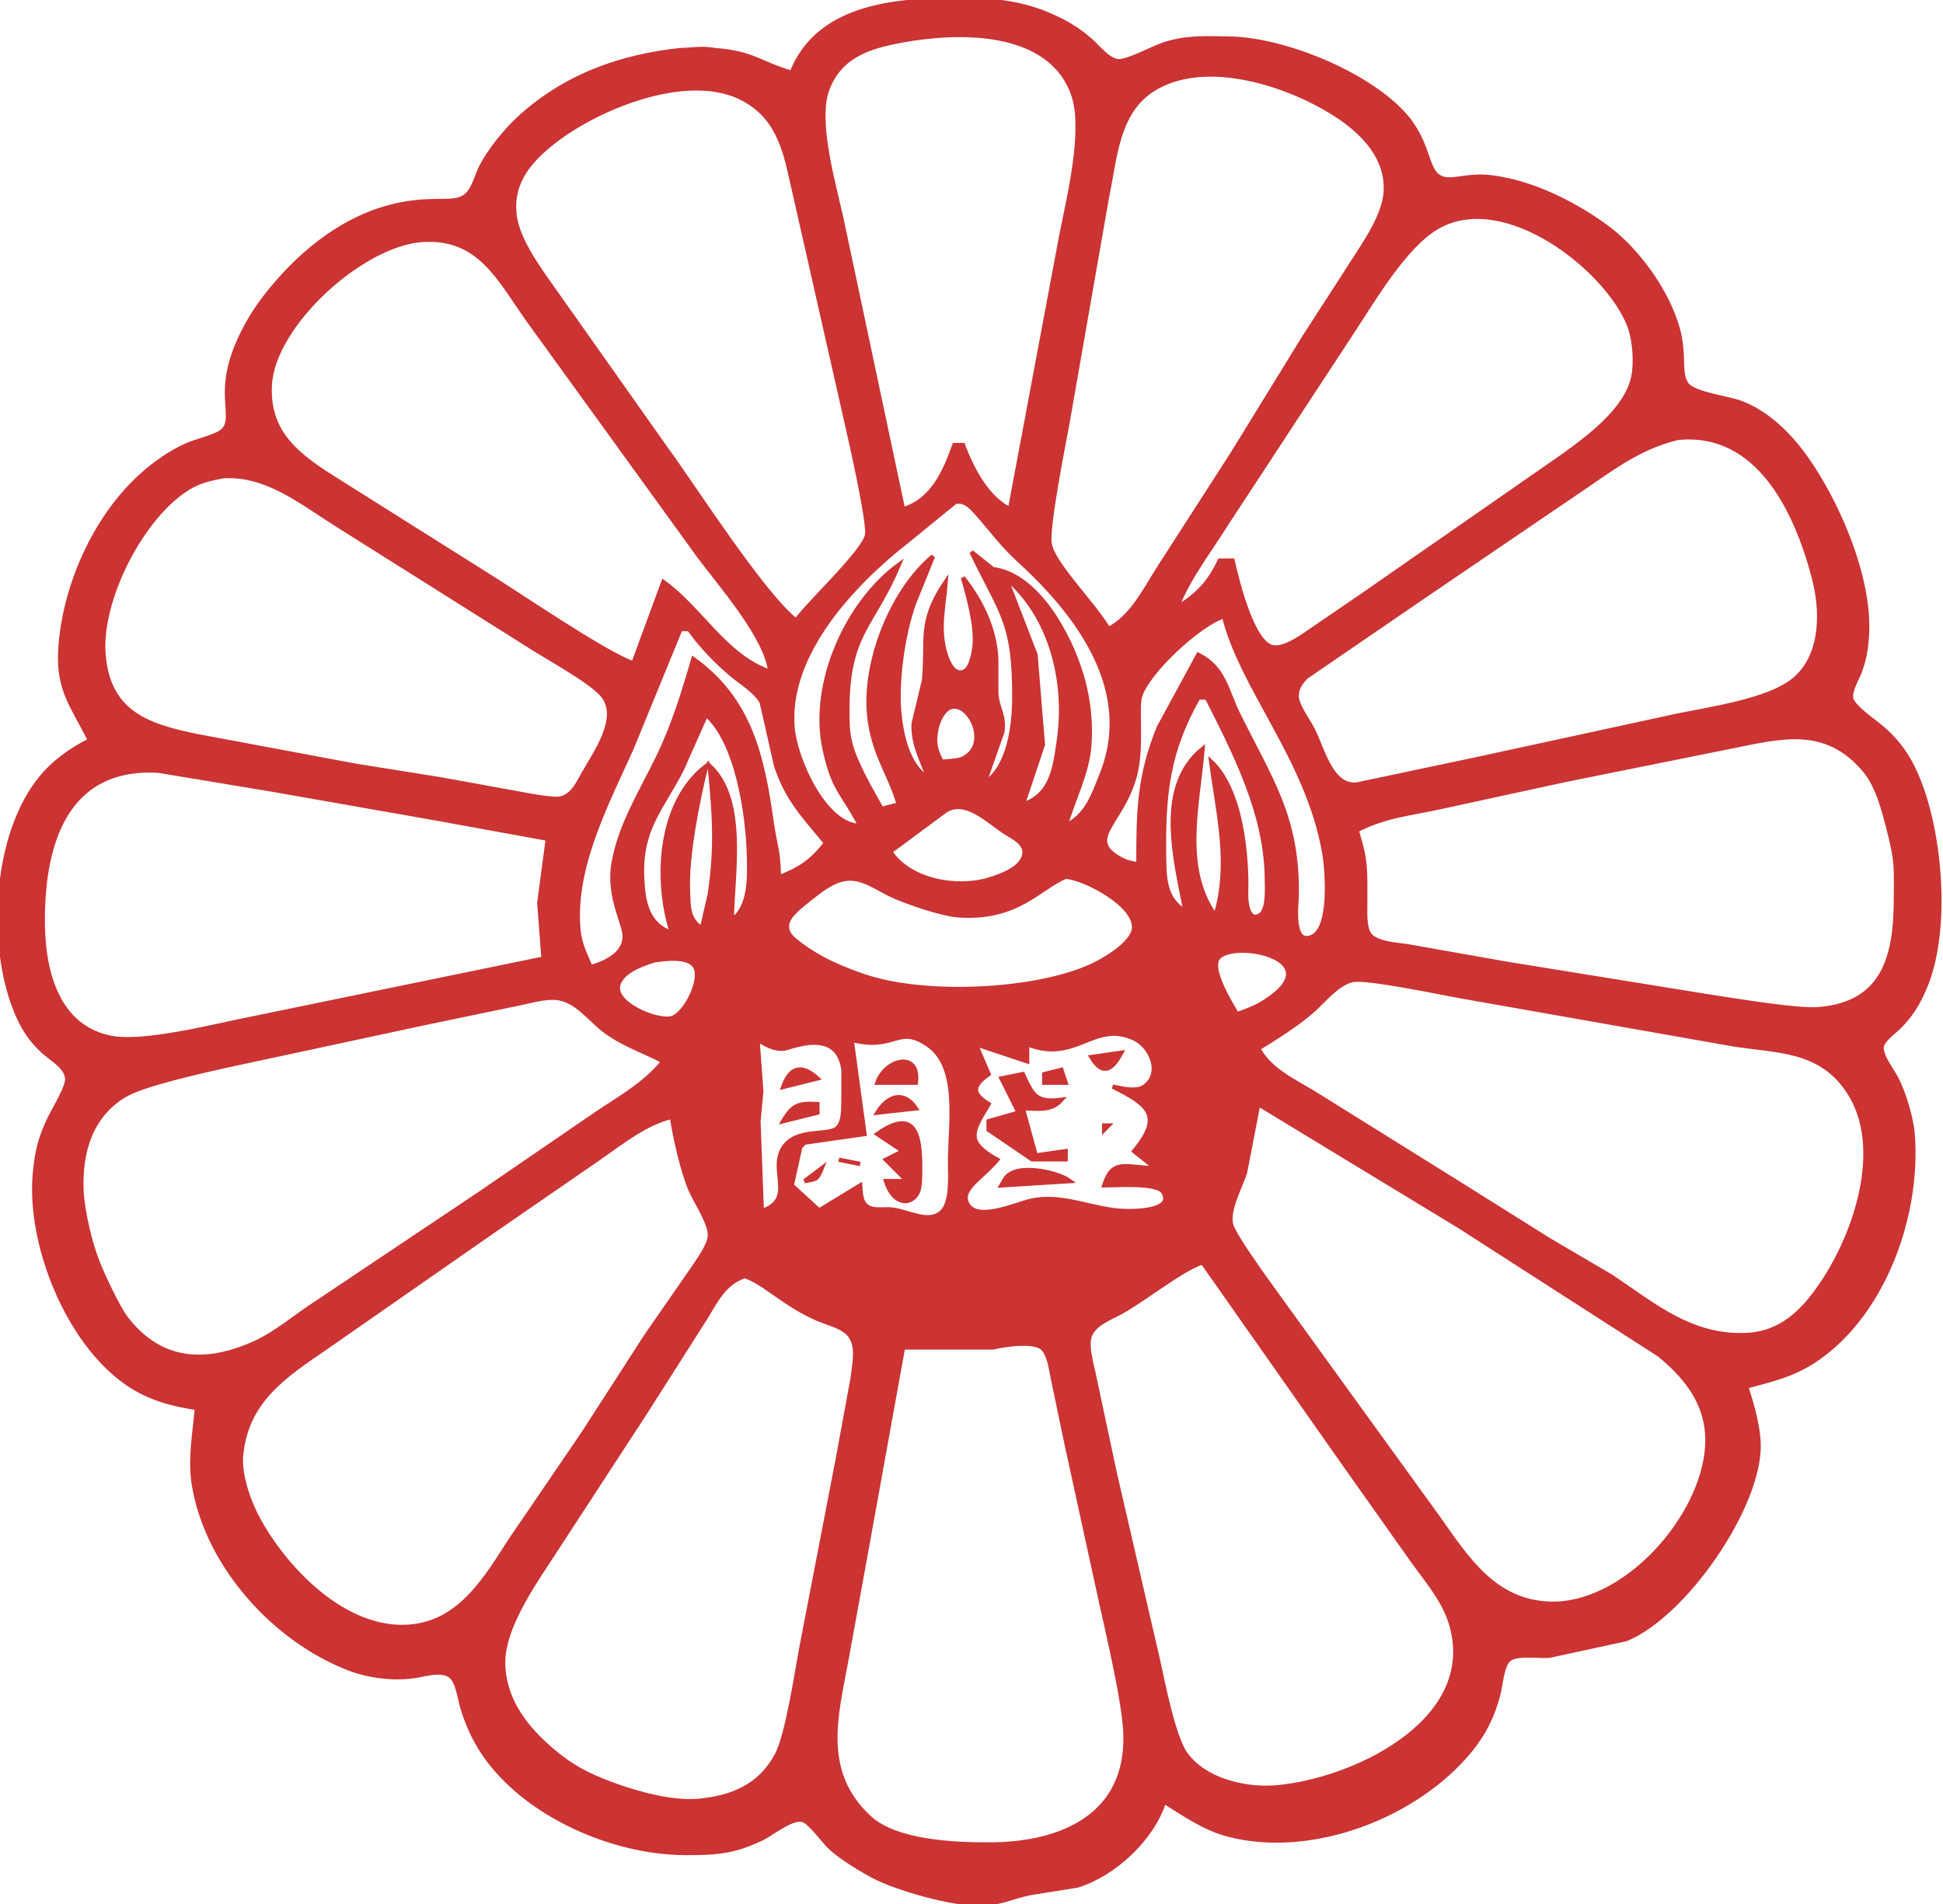 <svg xmlns="http://www.w3.org/2000/svg" width="38.439mm" height="37.677mm" viewBox="0 0 454 445">
  <path id="Selection" fill="#c33" stroke="#c33" stroke-width="1" d="M 185.00,17.00
           C 177.45,14.85 176.13,12.38 167.00,11.70
             163.75,11.14 162.14,11.64 159.00,11.70
             144.78,13.22 131.83,17.90 121.17,27.76
             118.12,30.58 114.30,35.31 112.42,39.00
             111.30,41.21 110.66,44.57 108.57,45.98
             105.47,48.07 100.16,45.68 90.00,48.67
             78.76,51.96 69.41,59.96 62.29,69.00
             58.21,74.17 54.27,81.42 53.30,88.00
             52.36,94.35 54.35,98.04 52.31,100.42
             51.02,101.92 46.14,102.96 44.00,103.88
             39.94,105.62 36.27,108.22 33.00,111.17
             22.05,121.05 14.92,137.31 14.09,152.00
             13.56,161.46 17.21,165.23 21.00,173.00
             16.56,175.28 12.55,178.08 9.39,182.01
             -1.28,195.29 -2.57,220.56 3.63,236.00
             5.20,239.91 6.97,242.80 10.09,245.68
             11.98,247.41 15.58,249.31 15.71,252.09
             15.80,254.06 12.76,258.99 11.76,261.00
             9.49,265.59 8.65,268.91 8.17,274.00
             6.57,290.76 15.90,313.95 30.04,323.45
             34.91,326.72 40.27,328.19 46.00,329.00
             45.51,335.04 44.32,340.88 45.32,347.00
             48.40,365.83 64.31,383.45 82.00,390.05
             86.15,391.60 91.59,392.29 96.00,391.76
             98.71,391.54 103.21,389.78 105.41,391.76
             106.94,393.02 107.44,396.98 108.04,399.00
             109.24,403.00 110.85,406.56 113.22,410.00
             122.91,424.09 143.15,432.92 160.00,433.00
             167.11,433.03 171.39,432.79 178.00,429.60
             180.51,428.39 185.12,424.48 187.68,425.32
             189.37,425.88 192.45,430.27 194.09,431.79
             196.55,434.08 201.92,437.38 205.00,438.87
             210.64,441.61 223.63,445.25 229.83,444.84
             234.73,444.52 236.75,443.08 241.00,442.32
             241.00,442.32 251.72,440.61 251.72,440.61
             260.38,437.94 269.25,429.62 272.00,421.00
             276.90,424.00 281.34,427.22 287.00,428.70
             306.49,433.80 331.01,424.34 343.53,409.00
             346.80,405.00 348.76,400.98 350.08,396.00
             350.67,393.76 350.91,389.19 352.60,387.77
             354.37,386.27 359.50,387.10 362.00,386.91
             362.00,386.91 380.00,383.01 380.00,383.01
             393.42,377.41 410.08,353.52 410.89,339.00
             411.16,334.28 409.45,328.48 408.00,324.00
             414.44,322.27 419.37,321.21 425.00,317.21
             440.47,306.24 448.39,283.51 446.91,265.00
             446.61,261.25 444.84,255.33 443.09,252.00
             442.14,250.18 439.28,246.47 439.69,244.51
             440.03,242.90 442.73,241.00 443.90,239.82
             446.58,237.11 448.16,234.47 449.66,231.00
             455.28,217.98 453.56,196.07 448.53,183.00
             446.55,177.84 444.16,173.99 439.98,170.30
             438.20,168.72 433.16,165.42 432.58,163.33
             432.09,161.61 433.90,158.67 434.53,157.00
             435.66,154.03 436.10,151.16 436.25,148.00
             436.89,134.87 429.44,117.55 421.96,107.00
             418.22,101.72 413.11,96.61 407.00,94.23
             403.53,92.88 395.66,92.15 394.02,89.69
             392.30,87.10 393.69,82.97 392.07,77.00
             389.66,68.08 382.46,58.14 375.00,52.79
             367.50,47.40 358.18,42.77 349.00,41.51
             343.06,40.58 339.09,42.82 336.57,41.51
             332.98,39.82 334.14,33.16 327.67,26.29
             318.92,16.98 299.83,9.15 287.00,9.00
             281.57,8.94 277.25,8.65 272.00,10.36
             269.28,11.24 263.18,14.66 261.04,14.28
             258.76,13.88 256.55,10.99 254.83,9.46
             251.76,6.75 248.75,5.03 245.00,3.43
             239.35,1.01 233.13,0.08 227.00,0.00
             211.89,-0.17 191.54,0.30 185.00,17.00 Z
           M 236.00,119.00
           C 230.53,116.32 227.10,109.50 225.00,104.00
             225.00,104.00 223.00,104.00 223.00,104.00
             220.76,110.30 217.85,116.95 211.00,119.00
             211.00,119.00 196.58,51.00 196.58,51.00
             194.86,43.21 190.55,28.39 193.26,21.00
             196.25,12.85 203.32,10.82 211.00,9.42
             224.13,7.04 245.24,6.60 250.74,22.00
             253.69,30.26 249.74,46.17 248.00,55.00
             248.00,55.00 236.00,119.00 236.00,119.00 Z
           M 259.00,147.00
           C 255.52,141.02 245.99,131.77 245.24,127.00
             244.65,123.25 248.46,103.96 249.39,99.00
             249.39,99.00 258.66,46.00 258.66,46.00
             260.51,37.27 260.92,26.55 269.04,21.13
             281.34,12.93 301.83,19.80 313.00,27.36
             318.94,31.38 324.36,37.27 323.78,45.00
             323.30,51.29 317.57,58.66 314.30,64.00
             314.30,64.00 304.61,79.00 304.61,79.00
             304.61,79.00 288.00,106.00 288.00,106.00
             288.00,106.00 270.62,133.00 270.62,133.00
             267.45,138.04 264.41,144.19 259.00,147.00 Z
           M 186.00,145.00
           C 178.21,138.91 162.57,114.41 155.72,105.00
             155.72,105.00 130.28,69.00 130.28,69.00
             126.68,63.85 120.83,56.34 120.20,50.00
             119.41,42.14 124.21,37.03 130.01,32.63
             140.42,24.74 161.42,16.23 174.00,23.28
             182.85,28.23 183.79,37.16 185.88,46.00
             185.88,46.00 197.88,99.00 197.88,99.00
             198.82,103.09 203.12,122.12 202.60,125.00
             201.91,128.82 189.56,140.28 186.00,145.00 Z
           M 288.00,131.00
           C 288.00,131.00 285.00,131.00 285.00,131.00
             282.63,136.10 279.77,139.08 275.00,142.00
             277.50,135.24 282.92,128.27 286.81,122.00
             286.81,122.00 315.67,78.00 315.67,78.00
             320.71,70.42 328.16,57.38 336.00,52.97
             351.80,44.07 375.54,62.88 380.66,76.00
             381.95,79.31 382.35,84.52 381.66,88.00
             380.13,95.69 371.07,102.35 365.00,106.70
             365.00,106.70 319.00,138.67 319.00,138.67
             319.00,138.67 304.00,148.93 304.00,148.93
             302.20,150.02 299.41,151.74 297.21,151.19
             292.51,150.01 289.00,135.41 288.00,131.00 Z
           M 180.00,157.00
           C 169.49,153.44 163.74,142.26 155.00,136.00
             155.00,136.00 148.00,155.00 148.00,155.00
             141.27,152.77 119.78,137.93 112.00,133.20
             112.00,133.20 79.00,112.42 79.00,112.42
             70.07,106.82 62.44,101.57 63.04,90.00
             63.78,75.80 84.77,56.77 99.00,56.04
             112.24,55.37 116.71,65.39 123.58,75.00
             123.58,75.00 163.37,130.00 163.37,130.00
             168.46,136.81 179.06,148.86 180.00,157.00 Z
           M 392.00,102.33
           C 410.89,100.40 419.79,119.55 423.84,135.00
             425.85,142.63 425.97,152.70 419.67,158.45
             413.61,163.98 398.29,165.77 390.00,167.65
             390.00,167.65 345.00,177.42 345.00,177.42
             345.00,177.42 317.02,183.33 317.02,183.33
             310.78,183.91 308.99,174.54 306.49,170.00
             305.48,168.16 303.18,164.99 303.01,163.00
             302.84,160.96 303.82,159.62 305.16,158.21
             305.16,158.21 333.00,139.14 333.00,139.14
             333.00,139.14 368.00,115.33 368.00,115.33
             375.93,110.05 382.51,104.60 392.00,102.33 Z
           M 52.00,111.30
           C 61.86,110.54 70.08,117.08 78.00,122.14
             78.00,122.14 123.00,150.48 123.00,150.48
             127.39,153.39 137.58,158.80 140.68,162.32
             145.28,167.54 138.96,176.10 136.23,181.00
             134.94,183.32 133.68,186.04 130.82,186.62
             129.11,186.96 123.00,185.76 121.00,185.39
             121.00,185.39 103.00,182.12 103.00,182.12
             103.00,182.12 83.00,178.92 83.00,178.92
             83.00,178.92 46.00,172.00 46.00,172.00
             34.40,169.63 25.33,166.56 24.19,153.00
             23.11,140.23 33.14,120.60 44.00,114.00
             46.65,112.39 49.02,111.88 52.00,111.30 Z
           M 249.00,193.00
           C 250.79,186.66 254.07,180.72 254.55,174.00
             255.27,163.71 252.33,153.75 246.98,145.01
             243.72,139.68 238.45,133.74 232.00,133.00
             232.00,133.00 227.00,129.00 227.00,129.00
             234.16,143.86 237.03,145.34 237.00,163.00
             236.99,169.37 235.85,179.37 230.00,183.00
             230.00,183.00 234.22,171.00 234.22,171.00
             234.75,166.95 233.00,165.56 232.79,162.00
             232.79,162.00 232.79,154.00 232.79,154.00
             232.48,147.01 229.31,140.39 225.00,135.00
             226.31,139.53 228.22,146.35 227.70,151.00
             227.52,152.59 226.97,155.96 225.46,156.83
             223.02,158.25 221.48,154.70 220.97,152.98
             219.09,147.07 220.52,141.87 220.97,136.00
             214.62,145.37 216.82,149.23 215.90,159.00
             215.90,159.00 213.50,169.00 213.50,169.00
             213.16,173.61 215.50,177.81 217.00,182.00
             212.49,179.10 210.96,173.10 210.29,168.00
             209.24,160.06 210.87,148.53 213.55,141.00
             213.55,141.00 218.00,130.00 218.00,130.00
             208.02,138.32 201.21,156.07 203.32,169.00
             204.65,177.13 208.04,181.14 210.00,188.00
             210.00,188.00 206.00,189.00 206.00,189.00
             203.84,185.21 200.30,179.02 199.05,175.00
             198.10,171.93 198.04,170.15 198.00,167.00
             197.78,148.01 203.65,147.02 210.00,132.00
             197.80,140.93 189.41,159.91 192.67,175.00
             194.80,184.89 196.93,185.07 201.00,193.00
             192.68,192.92 185.80,177.42 185.19,170.00
             183.75,152.70 199.53,136.17 212.00,126.42
             212.00,126.42 223.15,117.34 223.15,117.34
             225.42,116.70 226.99,118.55 228.34,120.06
             231.72,123.86 234.11,127.29 238.00,130.83
             251.97,143.55 265.32,161.35 257.40,181.00
             255.34,186.09 254.06,190.33 249.00,193.00 Z
           M 235.00,135.00
           C 245.78,144.15 249.36,159.51 247.42,173.00
             246.52,179.23 245.83,185.76 239.00,188.00
             239.00,188.00 243.68,174.00 243.68,174.00
             243.68,174.00 241.96,153.00 241.96,153.00
             241.96,153.00 235.00,135.00 235.00,135.00 Z
           M 286.00,144.00
           C 290.19,160.90 305.45,177.15 309.38,199.00
             310.13,203.12 311.17,216.67 306.74,218.83
             301.60,221.34 302.97,211.16 303.00,209.00
             303.18,191.00 297.07,182.51 289.37,167.00
             286.50,161.23 286.13,156.12 280.00,153.00
             280.00,153.00 270.76,170.00 270.76,170.00
             266.06,181.59 266.00,189.89 266.00,202.00
             264.50,201.68 263.44,201.59 262.02,200.83
             253.07,196.03 262.29,192.49 265.24,181.00
             266.85,174.73 265.62,165.80 266.31,163.00
             267.73,157.25 280.42,145.64 286.00,144.00 Z
           M 161.00,147.00
           C 163.85,150.98 167.24,154.52 171.00,157.68
             173.27,159.58 176.56,161.50 177.98,164.09
             177.98,164.09 181.36,179.00 181.36,179.00
             184.06,187.00 187.80,190.64 193.00,197.00
             189.67,201.23 187.01,203.08 182.00,205.00
             181.85,198.28 181.12,197.89 180.28,192.00
             178.13,176.81 175.28,163.52 162.00,154.00
             159.72,161.87 157.34,169.59 153.74,177.00
             149.87,184.97 144.74,193.10 143.32,202.00
             142.10,209.68 146.03,215.91 145.96,218.91
             145.87,223.04 141.35,225.04 138.00,226.00
             136.08,221.45 135.16,220.08 135.02,215.00
             134.63,201.29 141.97,187.28 147.52,175.00
             147.52,175.00 159.00,147.00 159.00,147.00
             159.00,147.00 161.00,147.00 161.00,147.00 Z
           M 282.00,163.00
           C 288.58,175.98 295.83,190.14 296.00,205.00
             296.02,207.11 296.43,212.58 294.46,213.83
             291.53,215.69 291.13,210.55 291.17,209.00
             291.44,199.77 290.03,184.61 283.00,178.00
             284.61,190.21 287.69,201.94 284.00,214.00
             275.90,202.80 279.97,187.67 281.00,175.00
             269.96,183.93 274.78,201.22 277.00,213.00
             272.10,210.07 272.07,205.27 272.00,200.00
             271.84,185.65 272.75,175.79 280.00,163.00
             280.00,163.00 282.00,163.00 282.00,163.00 Z
           M 220.00,178.00
           C 219.15,176.08 218.58,175.21 218.51,173.00
             218.48,171.91 218.78,170.08 219.15,169.06
             223.18,157.94 233.36,173.43 224.87,177.32
             223.85,177.78 221.22,177.89 220.00,178.00 Z
           M 165.00,167.00
           C 172.33,173.48 174.77,190.46 174.99,200.00
             175.10,204.91 175.40,211.94 171.00,215.00
             171.09,204.56 174.42,187.00 165.84,179.00
             166.90,190.16 167.53,197.67 165.84,209.00
             165.84,209.00 164.00,217.00 164.00,217.00
             160.64,214.66 160.91,211.89 160.75,208.00
             160.41,199.97 163.04,186.96 165.00,179.00
             153.95,187.52 153.00,205.66 157.00,218.00
             151.18,216.09 150.26,210.59 150.04,205.00
             149.58,193.69 154.41,189.26 159.22,180.00
             159.22,180.00 165.00,167.00 165.00,167.00 Z
           M 317.00,194.00
           C 323.94,190.47 329.64,190.16 337.00,188.50
             337.00,188.50 366.00,182.20 366.00,182.20
             366.00,182.20 404.00,174.55 404.00,174.55
             416.02,172.15 426.53,169.09 435.73,180.04
             438.77,183.67 440.21,189.45 441.37,194.00
             443.28,201.47 443.01,202.47 443.00,210.00
             442.98,223.24 440.37,234.54 425.00,235.81
             419.96,236.23 406.46,233.91 401.00,233.13
             401.00,233.13 352.00,225.20 352.00,225.20
             352.00,225.20 329.00,221.13 329.00,221.13
             326.52,220.76 321.63,220.53 320.02,218.42
             318.76,216.77 319.00,213.04 319.00,211.00
             319.00,211.00 319.00,206.00 319.00,206.00
             318.93,200.70 318.45,199.03 317.00,194.00 Z
           M 128.00,196.00
           C 128.00,196.00 126.01,211.00 126.01,211.00
             126.01,211.00 127.00,224.00 127.00,224.00
             127.00,224.00 95.00,230.58 95.00,230.58
             95.00,230.58 58.00,238.20 58.00,238.20
             49.93,239.81 33.63,244.00 26.00,242.53
             13.38,240.11 10.13,227.10 10.00,216.00
             9.79,198.09 14.82,178.84 37.00,180.09
             37.00,180.09 64.00,184.58 64.00,184.58
             64.00,184.58 102.00,191.26 102.00,191.26
             102.00,191.26 128.00,196.00 128.00,196.00 Z
           M 208.00,199.00
           C 208.00,199.00 221.00,189.38 221.00,189.38
             225.83,186.52 230.97,192.01 234.98,194.55
             236.89,195.76 240.03,197.19 239.27,200.00
             238.43,203.09 233.74,204.74 231.00,205.56
             223.47,207.80 212.55,205.87 208.00,199.00 Z
           M 249.00,204.87
           C 253.56,205.19 265.52,211.51 264.97,216.99
             264.62,220.49 257.95,224.40 255.00,225.74
             241.65,231.83 215.88,232.89 202.00,228.14
             196.48,226.25 191.81,224.27 187.06,220.77
             185.17,219.38 183.12,217.79 184.17,215.15
             184.84,213.45 187.57,211.36 189.00,210.21
             191.50,208.22 194.71,205.58 198.00,205.33
             201.65,205.04 204.87,207.51 208.00,209.02
             211.62,210.76 220.06,213.63 224.00,213.90
             237.75,214.85 242.90,207.38 249.00,204.87 Z
           M 171.00,215.00
           C 171.00,215.00 171.00,216.00 171.00,216.00
             171.00,216.00 170.00,215.00 170.00,215.00
             170.00,215.00 171.00,215.00 171.00,215.00 Z
           M 289.00,237.00
           C 287.50,234.37 283.08,227.25 284.35,224.31
             286.40,219.57 307.68,222.93 298.85,231.53
             297.92,232.44 296.13,233.71 295.00,234.39
             292.99,235.60 291.18,236.22 289.00,237.00 Z
           M 153.00,224.39
           C 155.48,224.06 160.42,223.36 162.22,225.60
             164.49,228.43 160.14,237.14 156.87,237.94
             153.45,238.78 143.17,234.57 144.49,230.06
             145.42,226.89 150.20,225.23 153.00,224.39 Z
           M 294.00,245.00
           C 298.28,242.37 303.30,239.24 307.00,235.90
             309.60,233.55 312.51,229.83 316.00,229.02
             319.28,228.26 337.35,232.13 342.00,232.92
             342.00,232.92 405.00,244.03 405.00,244.03
             415.34,245.67 425.30,245.05 431.89,255.00
             440.48,267.96 433.70,288.15 425.77,299.91
             421.35,306.47 416.26,311.60 408.00,311.96
             395.22,312.52 386.54,305.07 376.58,298.36
             376.58,298.36 362.00,289.80 362.00,289.80
             362.00,289.80 340.00,276.00 340.00,276.00
             340.00,276.00 308.00,256.05 308.00,256.05
             303.05,252.91 296.82,250.34 294.00,245.00 Z
           M 155.00,248.00
           C 150.81,253.32 144.55,256.73 139.00,260.50
             139.00,260.50 112.00,279.00 112.00,279.00
             112.00,279.00 74.00,304.43 74.00,304.43
             69.01,307.63 64.46,311.71 59.00,314.09
             47.76,318.98 37.39,318.38 29.41,308.00
             27.56,305.59 24.02,298.02 22.83,295.00
             21.01,290.43 19.23,282.90 19.04,278.00
             18.70,269.25 21.13,260.81 29.00,256.00
             33.40,253.31 47.40,250.26 53.00,248.99
             53.00,248.99 99.00,239.11 99.00,239.11
             99.00,239.11 120.00,234.74 120.00,234.74
             122.84,234.21 127.27,232.89 130.00,233.18
             134.70,233.70 137.49,237.87 141.00,240.61
             145.18,243.88 150.33,245.58 155.00,248.00 Z
           M 260.00,253.91
           C 268.22,258.02 272.01,260.63 265.00,269.00
             265.00,269.00 270.00,273.00 270.00,273.00
             262.90,272.85 260.03,270.65 258.00,277.00
             260.68,277.00 270.46,276.24 271.83,278.58
             274.46,283.06 264.97,283.03 263.00,282.99
             255.50,282.82 248.52,278.93 241.00,280.57
             237.62,281.23 227.31,286.18 225.72,280.57
             224.84,277.53 230.09,274.65 233.00,271.00
             225.40,266.77 227.15,264.43 231.00,258.00
             226.90,255.47 227.25,253.64 231.00,251.00
             231.00,251.00 228.00,244.00 228.00,244.00
             228.00,244.00 240.00,248.00 240.00,248.00
             240.00,248.00 240.00,244.00 240.00,244.00
             251.40,248.56 255.52,238.32 264.98,242.65
             268.92,244.46 271.72,250.73 267.44,253.91
             265.46,255.24 262.22,254.38 260.00,253.91 Z
           M 201.00,277.00
           C 201.00,277.00 191.40,282.84 191.40,282.84
             191.40,282.84 185.00,277.00 185.00,277.00
             185.00,277.00 187.00,268.00 187.00,268.00
             187.00,268.00 188.00,267.00 188.00,267.00
             188.00,267.00 202.00,265.00 202.00,265.00
             202.00,265.00 199.00,243.00 199.00,243.00
             209.26,245.62 209.73,239.28 216.83,244.15
             224.62,249.48 221.85,263.58 221.99,272.01
             222.03,275.00 222.39,280.94 220.15,283.14
             216.98,286.24 212.22,282.92 208.00,282.61
             206.34,282.48 204.02,282.98 202.60,281.94
             201.04,280.80 201.14,278.70 201.00,277.00 Z
           M 177.00,243.00
           C 179.01,244.06 180.60,245.20 183.00,245.07
             184.57,244.99 195.68,239.72 197.08,250.00
             197.08,250.00 197.08,256.00 197.08,256.00
             196.97,258.25 197.43,262.31 195.43,263.79
             193.17,265.45 185.94,263.61 183.02,268.27
             179.70,273.58 186.09,280.23 178.00,283.00
             178.00,283.00 177.22,262.00 177.22,262.00
             177.22,262.00 177.88,255.00 177.88,255.00
             177.88,255.00 177.00,243.00 177.00,243.00 Z
           M 255.00,247.00
           C 257.73,251.51 259.86,249.95 262.00,246.00
             262.00,246.00 255.00,247.00 255.00,247.00 Z
           M 205.00,253.00
           C 205.00,253.00 214.00,253.00 214.00,253.00
             214.99,245.56 206.95,247.42 205.00,253.00 Z
           M 183.00,254.00
           C 183.00,254.00 191.00,252.00 191.00,252.00
             187.34,248.67 184.65,249.31 183.00,254.00 Z
           M 244.00,251.00
           C 244.00,251.00 244.00,253.00 244.00,253.00
             244.00,253.00 249.00,253.00 249.00,253.00
             249.00,253.00 248.00,250.00 248.00,250.00
             248.00,250.00 244.00,251.00 244.00,251.00 Z
           M 234.00,252.00
           C 234.00,252.00 238.00,260.00 238.00,260.00
             238.00,260.00 231.00,262.00 231.00,262.00
             231.00,262.00 231.00,264.00 231.00,264.00
             231.00,264.00 241.17,270.91 241.17,270.91
             241.17,270.91 249.00,270.91 249.00,270.91
             249.00,270.91 249.00,269.00 249.00,269.00
             249.00,269.00 242.00,270.00 242.00,270.00
             242.00,270.00 239.00,259.00 239.00,259.00
             242.47,259.00 245.55,259.74 248.00,257.00
             242.10,257.75 241.31,256.05 239.00,251.00
             239.00,251.00 234.00,252.00 234.00,252.00 Z
           M 205.00,260.00
           C 205.00,260.00 214.00,259.00 214.00,259.00
             211.10,254.73 207.44,256.11 205.00,260.00 Z
           M 183.00,262.00
           C 183.00,262.00 191.00,260.00 191.00,260.00
             191.00,260.00 191.00,258.00 191.00,258.00
             186.62,257.77 185.26,258.14 183.00,262.00 Z
           M 294.00,258.00
           C 294.00,258.00 341.00,286.55 341.00,286.55
             341.00,286.55 387.71,316.58 387.71,316.58
             394.55,322.18 399.47,328.74 398.91,338.00
             397.89,354.72 379.56,375.42 362.00,374.74
             349.26,374.25 342.87,364.37 336.28,355.00
             336.28,355.00 302.28,308.00 302.28,308.00
             299.66,304.25 288.23,289.07 287.61,286.00
             286.92,282.57 289.80,277.37 290.91,274.00
             290.91,274.00 294.00,258.00 294.00,258.00 Z
           M 157.00,261.00
           C 157.65,265.58 159.54,273.83 161.34,278.00
             162.60,280.93 166.18,286.12 165.86,289.00
             165.63,291.09 163.38,294.19 162.21,296.00
             162.21,296.00 151.10,312.00 151.10,312.00
             151.10,312.00 136.26,335.00 136.26,335.00
             136.26,335.00 119.22,360.00 119.22,360.00
             113.72,368.53 107.98,378.41 97.00,379.97
             81.98,382.10 67.82,368.08 60.88,356.00
             58.42,351.72 55.84,344.99 56.34,340.00
             57.60,327.27 66.45,321.53 76.00,314.98
             76.00,314.98 115.00,287.83 115.00,287.83
             115.00,287.83 140.00,270.59 140.00,270.59
             145.00,267.12 151.09,262.24 157.00,261.00 Z
           M 205.00,265.00
           C 205.00,265.00 211.00,269.00 211.00,269.00
             211.00,269.00 207.00,271.00 207.00,271.00
             207.00,271.00 212.00,276.00 212.00,276.00
             212.00,276.00 207.00,276.00 207.00,276.00
             208.83,281.72 212.94,281.63 214.40,278.69
             215.07,277.34 214.99,274.53 215.00,273.00
             215.05,265.71 214.08,258.58 205.00,265.00 Z
           M 258.00,263.00
           C 258.00,263.00 258.00,264.00 258.00,264.00
             258.00,264.00 259.00,263.00 259.00,263.00
             259.00,263.00 258.00,263.00 258.00,263.00 Z
           M 196.00,271.00
           C 196.00,271.00 201.00,272.00 201.00,272.00
             201.00,272.00 196.00,271.00 196.00,271.00 Z
           M 188.00,276.00
           C 190.87,275.45 190.87,275.71 192.00,273.00
             192.00,273.00 188.00,276.00 188.00,276.00 Z
           M 234.00,277.00
           C 234.00,277.00 250.00,276.00 250.00,276.00
             247.22,273.95 239.47,272.39 236.29,274.21
             234.85,275.04 234.75,275.76 234.00,277.00 Z
           M 281.00,295.00
           C 281.00,295.00 314.02,342.00 314.02,342.00
             314.02,342.00 330.29,365.00 330.29,365.00
             333.98,370.12 338.03,374.66 339.47,381.00
             344.47,402.91 315.67,416.27 298.00,417.68
             290.82,418.25 281.35,415.99 276.99,409.82
             274.17,405.82 271.74,393.25 270.58,388.00
             270.58,388.00 260.42,344.00 260.42,344.00
             260.42,344.00 255.74,322.00 255.74,322.00
             255.24,319.32 253.71,314.63 254.64,312.13
             255.68,309.30 259.50,307.95 262.00,306.57
             267.71,303.39 276.46,296.32 281.00,295.00 Z
           M 174.01,298.20
           C 178.57,299.58 183.75,305.34 192.00,308.57
             194.62,309.60 198.18,310.38 199.24,313.22
             200.39,315.54 199.48,319.55 199.24,322.00
             199.24,322.00 195.75,341.00 195.75,341.00
             195.75,341.00 187.26,385.00 187.26,385.00
             186.18,390.81 184.01,405.34 181.56,410.00
             177.64,417.45 170.94,420.15 163.00,420.83
             157.17,421.32 149.49,419.27 144.00,417.31
             139.24,415.61 135.03,413.76 131.00,410.64
             123.78,405.03 117.38,397.68 117.58,388.00
             117.74,380.52 123.96,371.13 128.00,365.00
             128.00,365.00 150.82,330.00 150.82,330.00
             150.82,330.00 164.81,308.00 164.81,308.00
             167.34,303.88 169.25,299.75 174.01,298.20 Z
           M 211.00,314.87
           C 211.00,314.87 232.00,314.87 232.00,314.87
             234.79,314.21 241.09,313.25 243.42,314.87
             245.17,316.36 245.57,319.94 246.00,322.00
             246.00,322.00 249.13,337.00 249.13,337.00
             249.13,337.00 257.42,375.00 257.42,375.00
             259.13,382.73 262.67,397.63 262.96,405.00
             263.69,423.91 248.64,430.80 232.00,431.00
             223.74,431.09 209.49,430.61 203.17,424.78
             191.66,414.14 195.30,401.10 197.74,388.00
             197.74,388.00 201.75,366.00 201.75,366.00
             201.75,366.00 211.00,314.87 211.00,314.87 Z" />
</svg>

